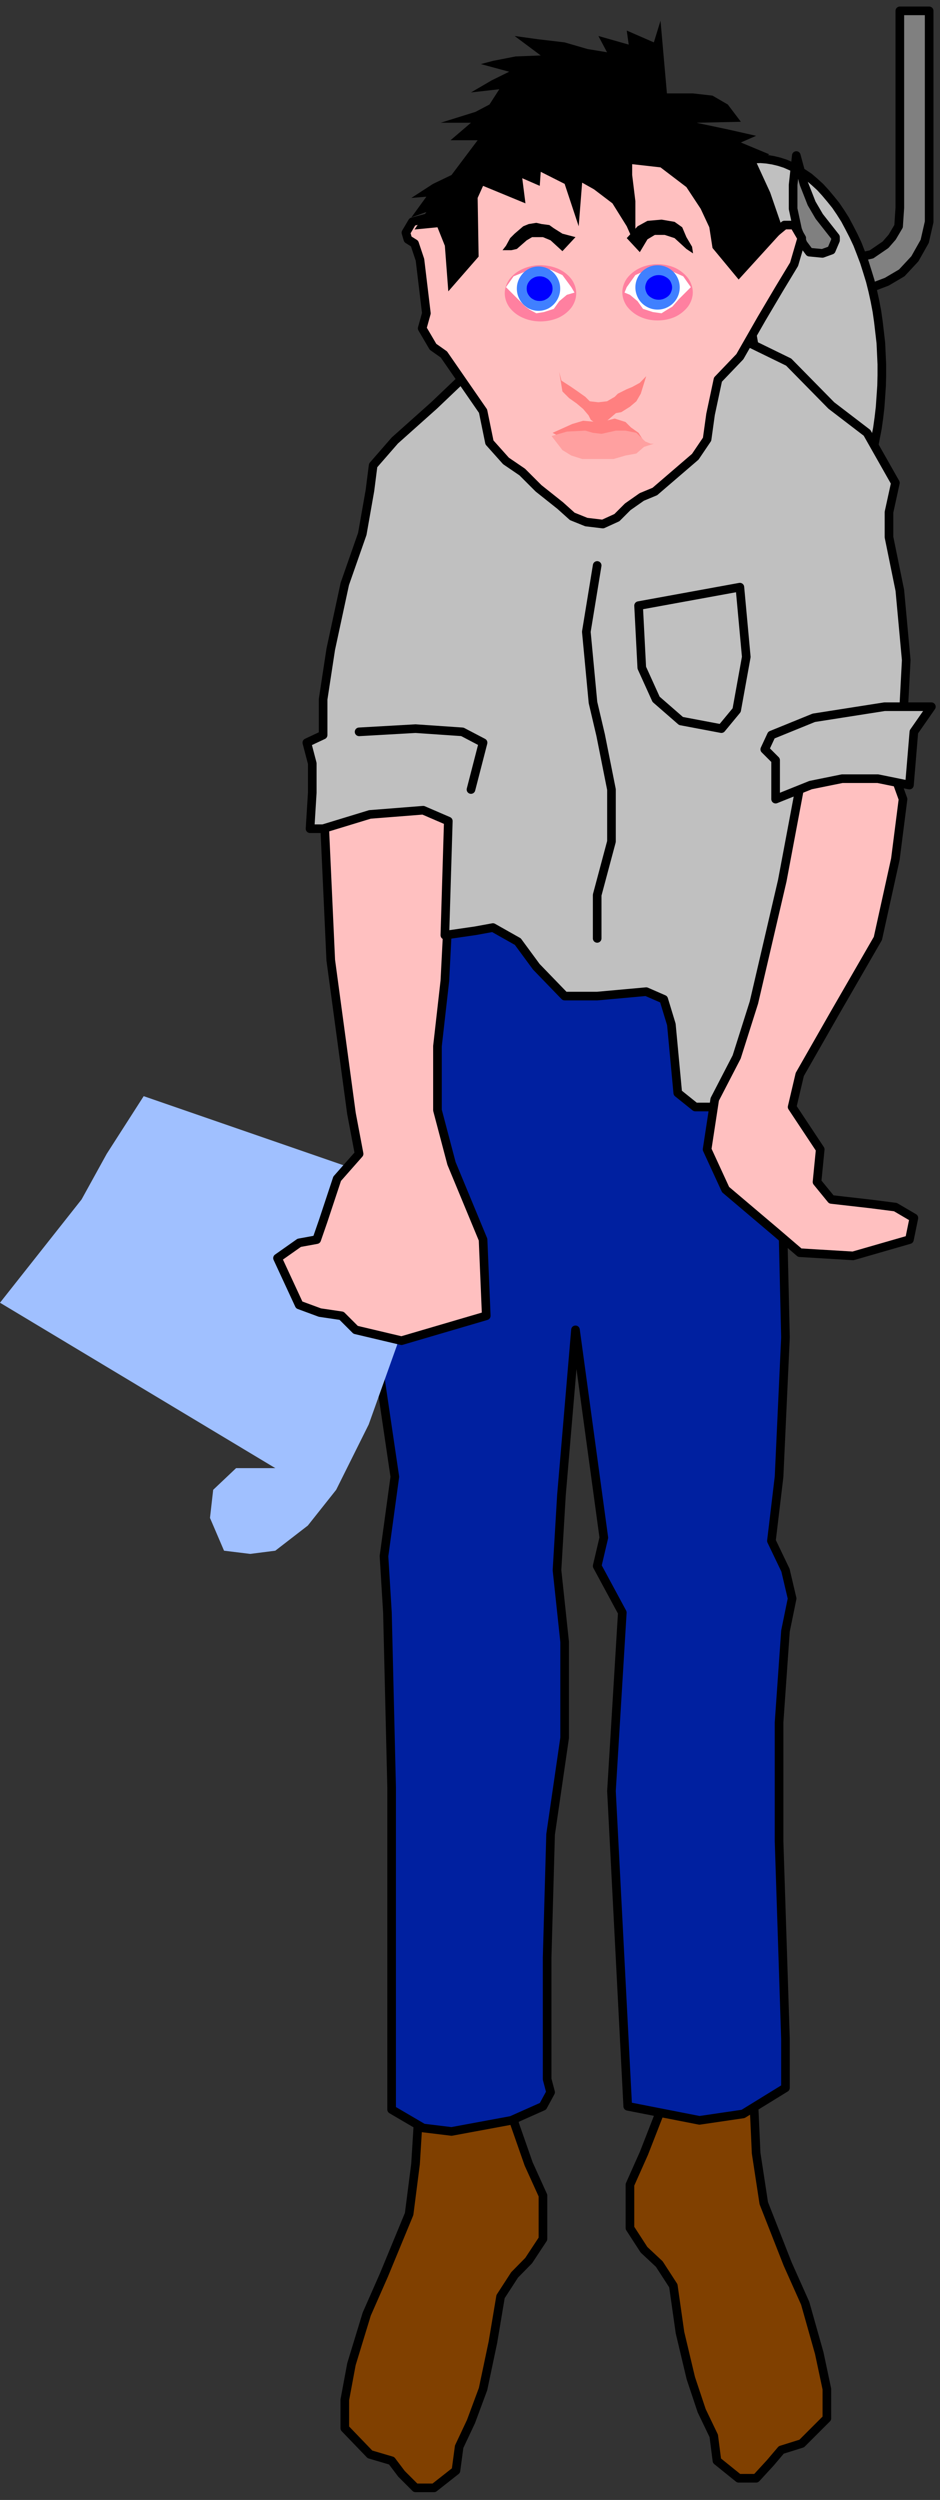 <?xml version="1.0" encoding="UTF-8" standalone="no"?>
<svg
   xmlns:ooo="http://xml.openoffice.org/svg/export"
   xmlns:dc="http://purl.org/dc/elements/1.1/"
   xmlns:cc="http://creativecommons.org/ns#"
   xmlns:rdf="http://www.w3.org/1999/02/22-rdf-syntax-ns#"
   xmlns:svg="http://www.w3.org/2000/svg"
   xmlns="http://www.w3.org/2000/svg"
   xmlns:sodipodi="http://sodipodi.sourceforge.net/DTD/sodipodi-0.dtd"
   xmlns:inkscape="http://www.inkscape.org/namespaces/inkscape"
   version="1.2"
   width="38.14mm"
   height="101.42mm"
   viewBox="0 0 3814 10142"
   preserveAspectRatio="xMidYMid"
   xml:space="preserve"
   id="svg153"
   sodipodi:docname="onahook.svg"
   style="fill-rule:evenodd;stroke-width:28.222;stroke-linejoin:round"
   inkscape:version="0.92.5 (2060ec1f9f, 2020-04-08)"><rect x="0" y="0" width="3814" height="10142" fill="#333333" stroke="none"/><sodipodi:namedview
   pagecolor="#ffffff"
   bordercolor="#666666"
   borderopacity="1"
   objecttolerance="10"
   gridtolerance="10"
   guidetolerance="10"
   inkscape:pageopacity="0"
   inkscape:pageshadow="2"
   inkscape:window-width="664"
   inkscape:window-height="487"
   id="namedview155"
   showgrid="false"
   inkscape:zoom="0.2102413"
   inkscape:cx="72.075591"
   inkscape:cy="191.65984"
   inkscape:window-x="0"
   inkscape:window-y="0"
   inkscape:window-maximized="0"
   inkscape:current-layer="svg153" />
 <defs
   class="ClipPathGroup"
   id="defs8">
  <clipPath
   id="presentation_clip_path"
   clipPathUnits="userSpaceOnUse">
   <rect
   x="0"
   y="0"
   width="21000"
   height="29700"
   id="rect2" />
  </clipPath>
  <clipPath
   id="presentation_clip_path_shrink"
   clipPathUnits="userSpaceOnUse">
   <rect
   x="21"
   y="29"
   width="20958"
   height="29641"
   id="rect5" />
  </clipPath>
 </defs>
 <defs
   class="TextShapeIndex"
   id="defs12">
  <g
   ooo:slide="id1"
   ooo:id-list="id3"
   id="g10" />
 </defs>
 <defs
   class="EmbeddedBulletChars"
   id="defs44">
  <g
   id="bullet-char-template-57356"
   transform="matrix(4.8828125e-4,0,0,-4.8828125e-4,0,0)">
   <path
   d="M 580,1141 1163,571 580,0 -4,571 Z"
   id="path14"
   inkscape:connector-curvature="0" />
  </g>
  <g
   id="bullet-char-template-57354"
   transform="matrix(4.8828125e-4,0,0,-4.8828125e-4,0,0)">
   <path
   d="M 8,1128 H 1137 V 0 H 8 Z"
   id="path17"
   inkscape:connector-curvature="0" />
  </g>
  <g
   id="bullet-char-template-10146"
   transform="matrix(4.8828125e-4,0,0,-4.8828125e-4,0,0)">
   <path
   d="M 174,0 602,739 174,1481 1456,739 Z M 1358,739 309,1346 659,739 Z"
   id="path20"
   inkscape:connector-curvature="0" />
  </g>
  <g
   id="bullet-char-template-10132"
   transform="matrix(4.8828125e-4,0,0,-4.8828125e-4,0,0)">
   <path
   d="M 2015,739 1276,0 H 717 l 543,543 H 174 v 393 h 1086 l -543,545 h 557 z"
   id="path23"
   inkscape:connector-curvature="0" />
  </g>
  <g
   id="bullet-char-template-10007"
   transform="matrix(4.8828125e-4,0,0,-4.8828125e-4,0,0)">
   <path
   d="m 0,-2 c -7,16 -16,29 -25,39 l 381,530 c -94,256 -141,385 -141,387 0,25 13,38 40,38 9,0 21,-2 34,-5 21,4 42,12 65,25 l 27,-13 111,-251 280,301 64,-25 24,25 c 21,-10 41,-24 62,-43 C 886,937 835,863 770,784 769,783 710,716 594,584 L 774,223 c 0,-27 -21,-55 -63,-84 l 16,-20 C 717,90 699,76 672,76 641,76 570,178 457,381 L 164,-76 c -22,-34 -53,-51 -92,-51 -42,0 -63,17 -64,51 -7,9 -10,24 -10,44 0,9 1,19 2,30 z"
   id="path26"
   inkscape:connector-curvature="0" />
  </g>
  <g
   id="bullet-char-template-10004"
   transform="matrix(4.8828125e-4,0,0,-4.8828125e-4,0,0)">
   <path
   d="M 285,-33 C 182,-33 111,30 74,156 52,228 41,333 41,471 c 0,78 14,145 41,201 34,71 87,106 158,106 53,0 88,-31 106,-94 l 23,-176 c 8,-64 28,-97 59,-98 l 735,706 c 11,11 33,17 66,17 42,0 63,-15 63,-46 V 965 c 0,-36 -10,-64 -30,-84 L 442,47 C 390,-6 338,-33 285,-33 Z"
   id="path29"
   inkscape:connector-curvature="0" />
  </g>
  <g
   id="bullet-char-template-9679"
   transform="matrix(4.8828125e-4,0,0,-4.8828125e-4,0,0)">
   <path
   d="M 813,0 C 632,0 489,54 383,161 276,268 223,411 223,592 c 0,181 53,324 160,431 106,107 249,161 430,161 179,0 323,-54 432,-161 108,-107 162,-251 162,-431 0,-180 -54,-324 -162,-431 C 1136,54 992,0 813,0 Z"
   id="path32"
   inkscape:connector-curvature="0" />
  </g>
  <g
   id="bullet-char-template-8226"
   transform="matrix(4.8828125e-4,0,0,-4.8828125e-4,0,0)">
   <path
   d="m 346,457 c -73,0 -137,26 -191,78 -54,51 -81,114 -81,188 0,73 27,136 81,188 54,52 118,78 191,78 73,0 134,-26 185,-79 51,-51 77,-114 77,-187 0,-75 -25,-137 -76,-188 -50,-52 -112,-78 -186,-78 z"
   id="path35"
   inkscape:connector-curvature="0" />
  </g>
  <g
   id="bullet-char-template-8211"
   transform="matrix(4.8828125e-4,0,0,-4.8828125e-4,0,0)">
   <path
   d="M -4,459 H 1135 V 606 H -4 Z"
   id="path38"
   inkscape:connector-curvature="0" />
  </g>
  <g
   id="bullet-char-template-61548"
   transform="matrix(4.8828125e-4,0,0,-4.8828125e-4,0,0)">
   <path
   d="m 173,740 c 0,163 58,303 173,419 116,115 255,173 419,173 163,0 302,-58 418,-173 116,-116 174,-256 174,-419 0,-163 -58,-303 -174,-418 C 1067,206 928,148 765,148 601,148 462,206 346,322 231,437 173,577 173,740 Z"
   id="path41"
   inkscape:connector-curvature="0" />
  </g>
 </defs>
 <g
   id="g49"
   transform="translate(-8593,-9779)">
  <g
   id="id2"
   class="Master_Slide">
   <g
   id="bg-id2"
   class="Background" />
   <g
   id="bo-id2"
   class="BackgroundObjects" />
  </g>
 </g>
 <g
   class="SlideGroup"
   id="g151"
   transform="translate(-8593,-9779)">
  <g
   id="g149">
   <g
   id="container-id1">
    <g
   id="id1"
   class="Slide"
   clip-path="url(#presentation_clip_path)">
     <g
   class="Page"
   id="g145">
      <g
   class="Graphic"
   id="g143">
       <g
   id="id3">
        <rect
   class="BoundingBox"
   x="8593"
   y="9779"
   width="3814"
   height="10142"
   id="rect51"
   style="fill:none;stroke:none" />
        <defs
   id="defs56">
         <clipPath
   id="clip_path_1"
   clipPathUnits="userSpaceOnUse">
          <path
   d="m 8593,9788 h 3809 V 19903 H 8593 Z"
   id="path53"
   inkscape:connector-curvature="0" />
         </clipPath>
        </defs>
        <g
   clip-path="url(#clip_path_1)"
   id="g140">
         <path
   d="m 10297,18267 -18,291 -26,203 -102,247 -70,159 -62,203 -27,145 v 115 l 102,106 88,26 40,53 57,57 h 75 l 89,-70 13,-97 48,-102 49,-132 40,-190 31,-185 57,-88 57,-58 58,-88 v -176 l -58,-128 -57,-163 -26,-256 z"
   id="path58"
   inkscape:connector-curvature="0"
   style="fill:#804000;stroke:none" />
         <path
   d="m 10297,18267 -18,291 -26,203 -102,247 -70,159 -62,203 -27,145 v 115 l 102,106 88,26 40,53 57,57 h 75 l 89,-70 13,-97 48,-102 49,-132 40,-190 31,-185 57,-88 57,-58 58,-88 v -176 l -58,-128 -57,-163 -26,-256 z"
   id="path60"
   inkscape:connector-curvature="0"
   style="fill:none;stroke:#000000;stroke-width:35;stroke-linecap:round;stroke-linejoin:round" />
         <path
   d="m 11648,18227 13,287 31,203 97,247 71,159 57,202 31,146 v 119 l -102,102 -83,26 -45,53 -57,62 h -71 l -88,-71 -13,-101 -49,-102 -44,-132 -44,-185 -27,-190 -57,-88 -62,-58 -57,-88 v -176 l 57,-128 62,-159 27,-260 z"
   id="path62"
   inkscape:connector-curvature="0"
   style="fill:#804000;stroke:none" />
         <path
   d="m 11648,18227 13,287 31,203 97,247 71,159 57,202 31,146 v 119 l -102,102 -83,26 -45,53 -57,62 h -71 l -88,-71 -13,-101 -49,-102 -44,-132 -44,-185 -27,-190 -57,-88 -62,-58 -57,-88 v -176 l 57,-128 62,-159 27,-260 z"
   id="path64"
   inkscape:connector-curvature="0"
   style="fill:none;stroke:#000000;stroke-width:35;stroke-linecap:round;stroke-linejoin:round" />
         <path
   d="m 10151,13630 292,-88 269,-44 203,-27 282,27 296,88 247,102 27,957 13,560 -26,565 -31,260 57,119 27,115 -27,132 -26,371 v 481 l 26,803 v 198 l -172,106 -177,26 -291,-57 -66,-1279 44,-724 -102,-189 27,-115 -115,-843 -57,671 -18,304 31,291 v 389 l -57,392 -14,499 v 494 l 14,53 -31,57 -128,57 -243,45 -115,-14 -128,-75 v -1306 l -17,-710 -14,-229 44,-322 -75,-508 z"
   id="path66"
   inkscape:connector-curvature="0"
   style="fill:#0020a0;stroke:none" />
         <path
   d="m 10151,13630 292,-88 269,-44 203,-27 282,27 296,88 247,102 27,957 13,560 -26,565 -31,260 57,119 27,115 -27,132 -26,371 v 481 l 26,803 v 198 l -172,106 -177,26 -291,-57 -66,-1279 44,-724 -102,-189 27,-115 -115,-843 -57,671 -18,304 31,291 v 389 l -57,392 -14,499 v 494 l 14,53 -31,57 -128,57 -243,45 -115,-14 -128,-75 v -1306 l -17,-710 -14,-229 44,-322 -75,-508 z"
   id="path68"
   inkscape:connector-curvature="0"
   style="fill:none;stroke:#000000;stroke-width:35;stroke-linecap:round;stroke-linejoin:round" />
         <path
   d="m 10350,14632 -146,604 -115,322 -132,265 -115,145 -132,102 -102,13 -106,-13 -57,-133 13,-114 93,-88 h 159 l -1117,-671 331,-419 102,-185 150,-234 z"
   id="path70"
   inkscape:connector-curvature="0"
   style="fill:#a0c0ff;stroke:none" />
         <path
   d="m 12041,10798 -31,137 57,13 66,-4 58,-22 61,-36 53,-57 40,-71 18,-79 v -856 h -119 v 799 l -5,75 -26,44 -27,31 -57,39 -40,9 z"
   id="path72"
   inkscape:connector-curvature="0"
   style="fill:#808080;stroke:none" />
         <path
   d="m 12041,10798 -31,137 57,13 66,-4 58,-22 61,-36 53,-57 40,-71 18,-79 v -856 h -119 v 799 l -5,75 -26,44 -27,31 -57,39 -40,9 z"
   id="path74"
   inkscape:connector-curvature="0"
   style="fill:none;stroke:#000000;stroke-width:35;stroke-linecap:round;stroke-linejoin:round" />
         <path
   d="m 11671,11285 298,692 20,-27 19,-29 19,-30 17,-32 16,-33 16,-35 14,-36 13,-37 13,-39 11,-39 10,-40 8,-42 8,-41 6,-43 5,-43 3,-43 3,-44 1,-43 v -44 l -2,-44 -2,-43 -5,-43 -5,-43 -6,-42 -8,-42 -9,-41 -10,-40 -12,-39 -12,-38 -14,-37 -14,-36 -16,-34 -17,-33 -17,-32 -19,-30 -19,-28 -21,-26 -21,-25 -21,-23 -23,-21 -22,-19 -24,-16 -24,-15 -24,-13 -25,-11 -25,-8 -25,-6 -25,-4 -25,-2 -26,1 -25,2 -25,5 -25,7 -25,9 -25,12 z"
   id="path76"
   inkscape:connector-curvature="0"
   style="fill:#c0c0c0;stroke:none" />
         <path
   d="m 11671,11285 298,692 20,-27 19,-29 19,-30 17,-32 16,-33 16,-35 14,-36 13,-37 13,-39 11,-39 10,-40 8,-42 8,-41 6,-43 5,-43 3,-43 3,-44 1,-43 v -44 l -2,-44 -2,-43 -5,-43 -5,-43 -6,-42 -8,-42 -9,-41 -10,-40 -12,-39 -12,-38 -14,-37 -14,-36 -16,-34 -17,-33 -17,-32 -19,-30 -19,-28 -21,-26 -21,-25 -21,-23 -23,-21 -22,-19 -24,-16 -24,-15 -24,-13 -25,-11 -25,-8 -25,-6 -25,-4 -25,-2 -26,1 -25,2 -25,5 -25,7 -25,9 -25,12 z"
   id="path78"
   inkscape:connector-curvature="0"
   style="fill:none;stroke:#000000;stroke-width:35;stroke-linecap:round;stroke-linejoin:round" />
         <path
   d="m 11824,10410 -13,119 v 97 l 18,84 22,57 26,35 53,5 36,-13 17,-40 v -13 l -66,-84 -31,-53 -31,-79 z"
   id="path80"
   inkscape:connector-curvature="0"
   style="fill:#808080;stroke:none" />
         <path
   d="m 11824,10410 -13,119 v 97 l 18,84 22,57 26,35 53,5 36,-13 17,-40 v -13 l -66,-84 -31,-53 -31,-79 z"
   id="path82"
   inkscape:connector-curvature="0"
   style="fill:none;stroke:#000000;stroke-width:35;stroke-linecap:round;stroke-linejoin:round" />
         <path
   d="m 9904,12995 31,679 84,622 31,164 -89,101 -57,172 -26,75 -71,13 -88,62 88,190 84,31 88,13 57,57 186,44 344,-101 -13,-309 -128,-309 -57,-216 v -260 l 30,-265 14,-273 13,-375 -102,-102 -141,-44 z"
   id="path84"
   inkscape:connector-curvature="0"
   style="fill:#ffc0c0;stroke:none" />
         <path
   d="m 9904,12995 31,679 84,622 31,164 -89,101 -57,172 -26,75 -71,13 -88,62 88,190 84,31 88,13 57,57 186,44 344,-101 -13,-309 -128,-309 -57,-216 v -260 l 30,-265 14,-273 13,-375 -102,-102 -141,-44 z"
   id="path86"
   inkscape:connector-curvature="0"
   style="fill:none;stroke:#000000;stroke-width:35;stroke-linecap:round;stroke-linejoin:round" />
         <path
   d="m 10566,11222 -212,202 -159,142 -88,101 -13,102 -31,176 -71,203 -57,265 -31,203 v 145 l -66,31 22,84 v 119 l -9,146 h 53 l 190,-58 216,-17 102,44 -14,463 124,-18 71,-13 101,57 75,102 115,119 h 132 l 199,-18 71,31 31,102 26,278 71,57 h 137 l 445,-874 186,-357 75,-335 13,-247 -26,-283 -44,-216 v -101 l 26,-119 -115,-203 -145,-111 -173,-176 -172,-84 z"
   id="path88"
   inkscape:connector-curvature="0"
   style="fill:#c0c0c0;stroke:none" />
         <path
   d="m 10566,11222 -212,202 -159,142 -88,101 -13,102 -31,176 -71,203 -57,265 -31,203 v 145 l -66,31 22,84 v 119 l -9,146 h 53 l 190,-58 216,-17 102,44 -14,463 124,-18 71,-13 101,57 75,102 115,119 h 132 l 199,-18 71,31 31,102 26,278 71,57 h 137 l 445,-874 186,-357 75,-335 13,-247 -26,-283 -44,-216 v -101 l 26,-119 -115,-203 -145,-111 -173,-176 -172,-84 z"
   id="path90"
   inkscape:connector-curvature="0"
   style="fill:none;stroke:#000000;stroke-width:35;stroke-linecap:round;stroke-linejoin:round" />
         <path
   d="m 10381,10648 -115,31 -26,44 8,27 27,17 22,66 26,217 -17,61 44,75 44,31 159,230 26,127 67,75 66,45 66,66 88,70 49,44 57,23 67,8 57,-26 44,-44 57,-40 53,-22 164,-141 48,-71 14,-101 30,-141 89,-93 88,-154 71,-120 61,-101 31,-106 -31,-53 h -39 l -102,84 -53,-172 -26,-88 -62,-133 -44,-44 -93,-57 -123,-57 -102,-31 -115,-14 -119,-8 -141,35 -106,48 -115,97 -53,75 -71,102 z"
   id="path92"
   inkscape:connector-curvature="0"
   style="fill:#ffc0c0;stroke:none" />
         <path
   d="m 10381,10648 -115,31 -26,44 8,27 27,17 22,66 26,217 -17,61 44,75 44,31 159,230 26,127 67,75 66,45 66,66 88,70 49,44 57,23 67,8 57,-26 44,-44 57,-40 53,-22 164,-141 48,-71 14,-101 30,-141 89,-93 88,-154 71,-120 61,-101 31,-106 -31,-53 h -39 l -102,84 -53,-172 -26,-88 -62,-133 -44,-44 -93,-57 -123,-57 -102,-31 -115,-14 -119,-8 -141,35 -106,48 -115,97 -53,75 -71,102 z"
   id="path94"
   inkscape:connector-curvature="0"
   style="fill:none;stroke:#000000;stroke-width:35;stroke-linecap:round;stroke-linejoin:round" />
         <path
   d="m 10928,10741 -53,57 -48,-44 -31,-13 h -44 l -22,13 -40,35 -22,5 h -36 l 14,-18 17,-31 18,-18 35,-30 22,-9 31,-5 22,5 31,4 18,13 35,22 z"
   id="path96"
   inkscape:connector-curvature="0"
   style="fill:#000000;stroke:none" />
         <path
   d="m 11136,10745 53,57 31,-52 30,-18 h 40 l 40,13 48,44 27,18 -4,-27 -23,-39 -17,-40 -31,-22 -53,-9 -57,5 -40,22 z"
   id="path98"
   inkscape:connector-curvature="0"
   style="fill:#000000;stroke:none" />
         <path
   d="m 10350,10525 -88,57 61,-5 -61,84 61,-22 -48,71 93,-9 30,75 14,185 123,-141 -4,-238 22,-49 172,71 -13,-102 71,31 4,-57 97,49 57,172 14,-177 48,27 75,57 58,93 35,79 v -181 l -13,-106 v -44 l 115,13 105,80 58,88 35,75 13,84 106,128 181,-199 -53,-154 -57,-124 53,-31 -115,-48 62,-27 -115,-26 -128,-27 181,-4 -53,-70 -62,-36 -79,-9 h -106 l -26,-295 -27,88 -110,-48 8,57 -123,-35 35,66 -79,-13 -93,-27 -110,-13 -93,-13 106,79 -102,4 -92,18 -49,13 115,31 -71,35 -84,49 115,-13 -40,62 -57,30 -141,44 h 123 l -83,71 h 110 l -106,141 z"
   id="path100"
   inkscape:connector-curvature="0"
   style="fill:#000000;stroke:none" />
         <path
   d="m 11864,12836 -97,516 -115,494 -70,221 -89,172 -31,203 75,163 203,172 98,84 216,13 229,-66 18,-88 -75,-44 -102,-13 -158,-18 -58,-71 13,-132 -114,-172 31,-132 141,-247 176,-305 71,-322 31,-243 -57,-158 v -115 z"
   id="path102"
   inkscape:connector-curvature="0"
   style="fill:#ffc0c0;stroke:none" />
         <path
   d="m 11864,12836 -97,516 -115,494 -70,221 -89,172 -31,203 75,163 203,172 98,84 216,13 229,-66 18,-88 -75,-44 -102,-13 -158,-18 -58,-71 13,-132 -114,-172 31,-132 141,-247 176,-305 71,-322 31,-243 -57,-158 v -115 z"
   id="path104"
   inkscape:connector-curvature="0"
   style="fill:none;stroke:#000000;stroke-width:35;stroke-linecap:round;stroke-linejoin:round" />
         <path
   d="m 11740,13021 142,-57 128,-26 h 145 l 128,26 18,-216 71,-102 h -190 l -287,45 -172,70 -27,58 44,44 z"
   id="path106"
   inkscape:connector-curvature="0"
   style="fill:#c0c0c0;stroke:none" />
         <path
   d="m 11740,13021 142,-57 128,-26 h 145 l 128,26 18,-216 71,-102 h -190 l -287,45 -172,70 -27,58 44,44 z"
   id="path108"
   inkscape:connector-curvature="0"
   style="fill:none;stroke:#000000;stroke-width:35;stroke-linecap:round;stroke-linejoin:round" />
         <path
   d="m 10050,12748 229,-13 190,13 84,44 -49,190"
   id="path110"
   inkscape:connector-curvature="0"
   style="fill:none;stroke:#000000;stroke-width:35;stroke-linecap:round;stroke-linejoin:round" />
         <path
   d="m 11016,12073 -44,269 27,287 31,132 44,221 v 211 l -58,217 v 176"
   id="path112"
   inkscape:connector-curvature="0"
   style="fill:none;stroke:#000000;stroke-width:35;stroke-linecap:round;stroke-linejoin:round" />
         <path
   d="m 11184,12236 411,-75 26,283 -39,216 -62,75 -164,-31 -101,-88 -58,-128 z"
   id="path114"
   inkscape:connector-curvature="0"
   style="fill:#c0c0c0;stroke:none" />
         <path
   d="m 11184,12236 411,-75 26,283 -39,216 -62,75 -164,-31 -101,-88 -58,-128 z"
   id="path116"
   inkscape:connector-curvature="0"
   style="fill:none;stroke:#000000;stroke-width:35;stroke-linecap:round;stroke-linejoin:round" />
         <path
   d="m 10862,11288 9,35 40,26 26,18 31,22 18,18 35,4 35,-4 31,-18 13,-13 36,-18 22,-9 31,-17 26,-27 -22,71 -18,31 -26,22 -35,22 -22,4 -36,31 -26,13 -22,-4 -18,-13 -9,-18 -22,-26 -26,-22 -31,-22 -27,-27 z"
   id="path118"
   inkscape:connector-curvature="0"
   style="fill:#ff8080;stroke:none" />
         <path
   d="m 10835,11535 80,-36 44,-13 57,5 36,-5 35,-9 44,14 22,22 31,22 22,35 9,13 -84,-22 -53,5 -62,8 -44,5 -48,-9 -40,-9 z"
   id="path120"
   inkscape:connector-curvature="0"
   style="fill:#ff8080;stroke:none" />
         <path
   d="m 10831,11548 62,-18 75,-4 31,9 35,4 40,-9 18,-4 h 39 l 44,9 36,35 22,9 h 13 l -40,13 -31,27 -44,8 -48,14 h -53 -40 -35 l -44,-14 -36,-22 z"
   id="path122"
   inkscape:connector-curvature="0"
   style="fill:#ffa0a0;stroke:none" />
         <path
   d="m 10931,10969 c 0,20 -7,40 -19,57 -13,17 -31,32 -53,42 -23,10 -48,15 -73,15 -25,0 -50,-5 -72,-15 -23,-10 -41,-25 -54,-42 -12,-17 -19,-37 -19,-57 0,-20 7,-40 19,-57 13,-17 31,-32 54,-42 22,-10 47,-15 72,-15 25,0 50,5 73,15 22,10 40,25 53,42 12,17 19,37 19,57 z"
   id="path124"
   inkscape:connector-curvature="0"
   style="fill:#ff80a0;stroke:none" />
         <path
   d="m 10646,10944 31,-44 44,-18 48,-9 h 58 l 48,22 36,49 13,22 -31,9 -31,26 -22,31 -40,13 -31,5 -26,-14 -18,-13 -31,-31 -22,-22 z"
   id="path126"
   inkscape:connector-curvature="0"
   style="fill:#ffffff;stroke:none" />
         <path
   d="m 11404,10965 c 0,20 -7,40 -19,57 -13,17 -31,32 -52,42 -22,10 -47,15 -72,15 -25,0 -50,-5 -71,-15 -22,-10 -40,-25 -53,-42 -12,-17 -19,-37 -19,-57 0,-20 7,-40 19,-57 13,-17 31,-32 53,-42 21,-10 46,-15 71,-15 25,0 50,5 72,15 21,10 39,25 52,42 12,17 19,37 19,57 z"
   id="path128"
   inkscape:connector-curvature="0"
   style="fill:#ff80a0;stroke:none" />
         <path
   d="m 11396,10944 -31,-44 -40,-18 -48,-9 h -57 l -49,22 -35,49 -9,22 22,9 31,26 22,31 40,13 35,5 22,-14 22,-13 27,-31 22,-22 z"
   id="path130"
   inkscape:connector-curvature="0"
   style="fill:#ffffff;stroke:none" />
         <path
   d="m 10866,10950 c 0,16 -4,31 -12,45 -8,14 -19,25 -32,33 -13,8 -29,12 -44,12 -15,0 -31,-4 -44,-12 -13,-8 -24,-19 -32,-33 -8,-14 -12,-29 -12,-45 0,-16 4,-31 12,-45 8,-14 19,-25 32,-33 13,-8 29,-12 44,-12 15,0 31,4 44,12 13,8 24,19 32,33 8,14 12,29 12,45 z"
   id="path132"
   inkscape:connector-curvature="0"
   style="fill:#4080ff;stroke:none" />
         <path
   d="m 10835,10950 c 0,9 -2,17 -7,25 -5,8 -11,14 -19,18 -8,5 -17,7 -26,7 -10,0 -19,-2 -27,-7 -8,-4 -14,-10 -19,-18 -5,-8 -7,-16 -7,-25 0,-9 2,-17 7,-25 5,-8 11,-14 19,-18 8,-5 17,-7 27,-7 9,0 18,2 26,7 8,4 14,10 19,18 5,8 7,16 7,25 z"
   id="path134"
   inkscape:connector-curvature="0"
   style="fill:#0000ff;stroke:none" />
         <path
   d="m 11351,10945 c 0,16 -4,31 -12,45 -8,14 -19,25 -33,33 -14,8 -29,12 -45,12 -16,0 -31,-4 -45,-12 -14,-8 -25,-19 -33,-33 -8,-14 -12,-29 -12,-45 0,-16 4,-31 12,-45 8,-14 19,-25 33,-33 14,-8 29,-12 45,-12 16,0 31,4 45,12 14,8 25,19 33,33 8,14 12,29 12,45 z"
   id="path136"
   inkscape:connector-curvature="0"
   style="fill:#4080ff;stroke:none" />
         <path
   d="m 11320,10945 c 0,9 -3,17 -7,25 -5,8 -12,14 -20,18 -9,5 -18,7 -27,7 -10,0 -19,-2 -28,-7 -8,-4 -15,-10 -20,-18 -4,-8 -7,-16 -7,-25 0,-9 3,-17 7,-25 5,-8 12,-14 20,-18 9,-5 18,-7 28,-7 9,0 18,2 27,7 8,4 15,10 20,18 4,8 7,16 7,25 z"
   id="path138"
   inkscape:connector-curvature="0"
   style="fill:#0000ff;stroke:none" />
        </g>
       </g>
      </g>
     </g>
    </g>
   </g>
  </g>
 </g>
</svg>